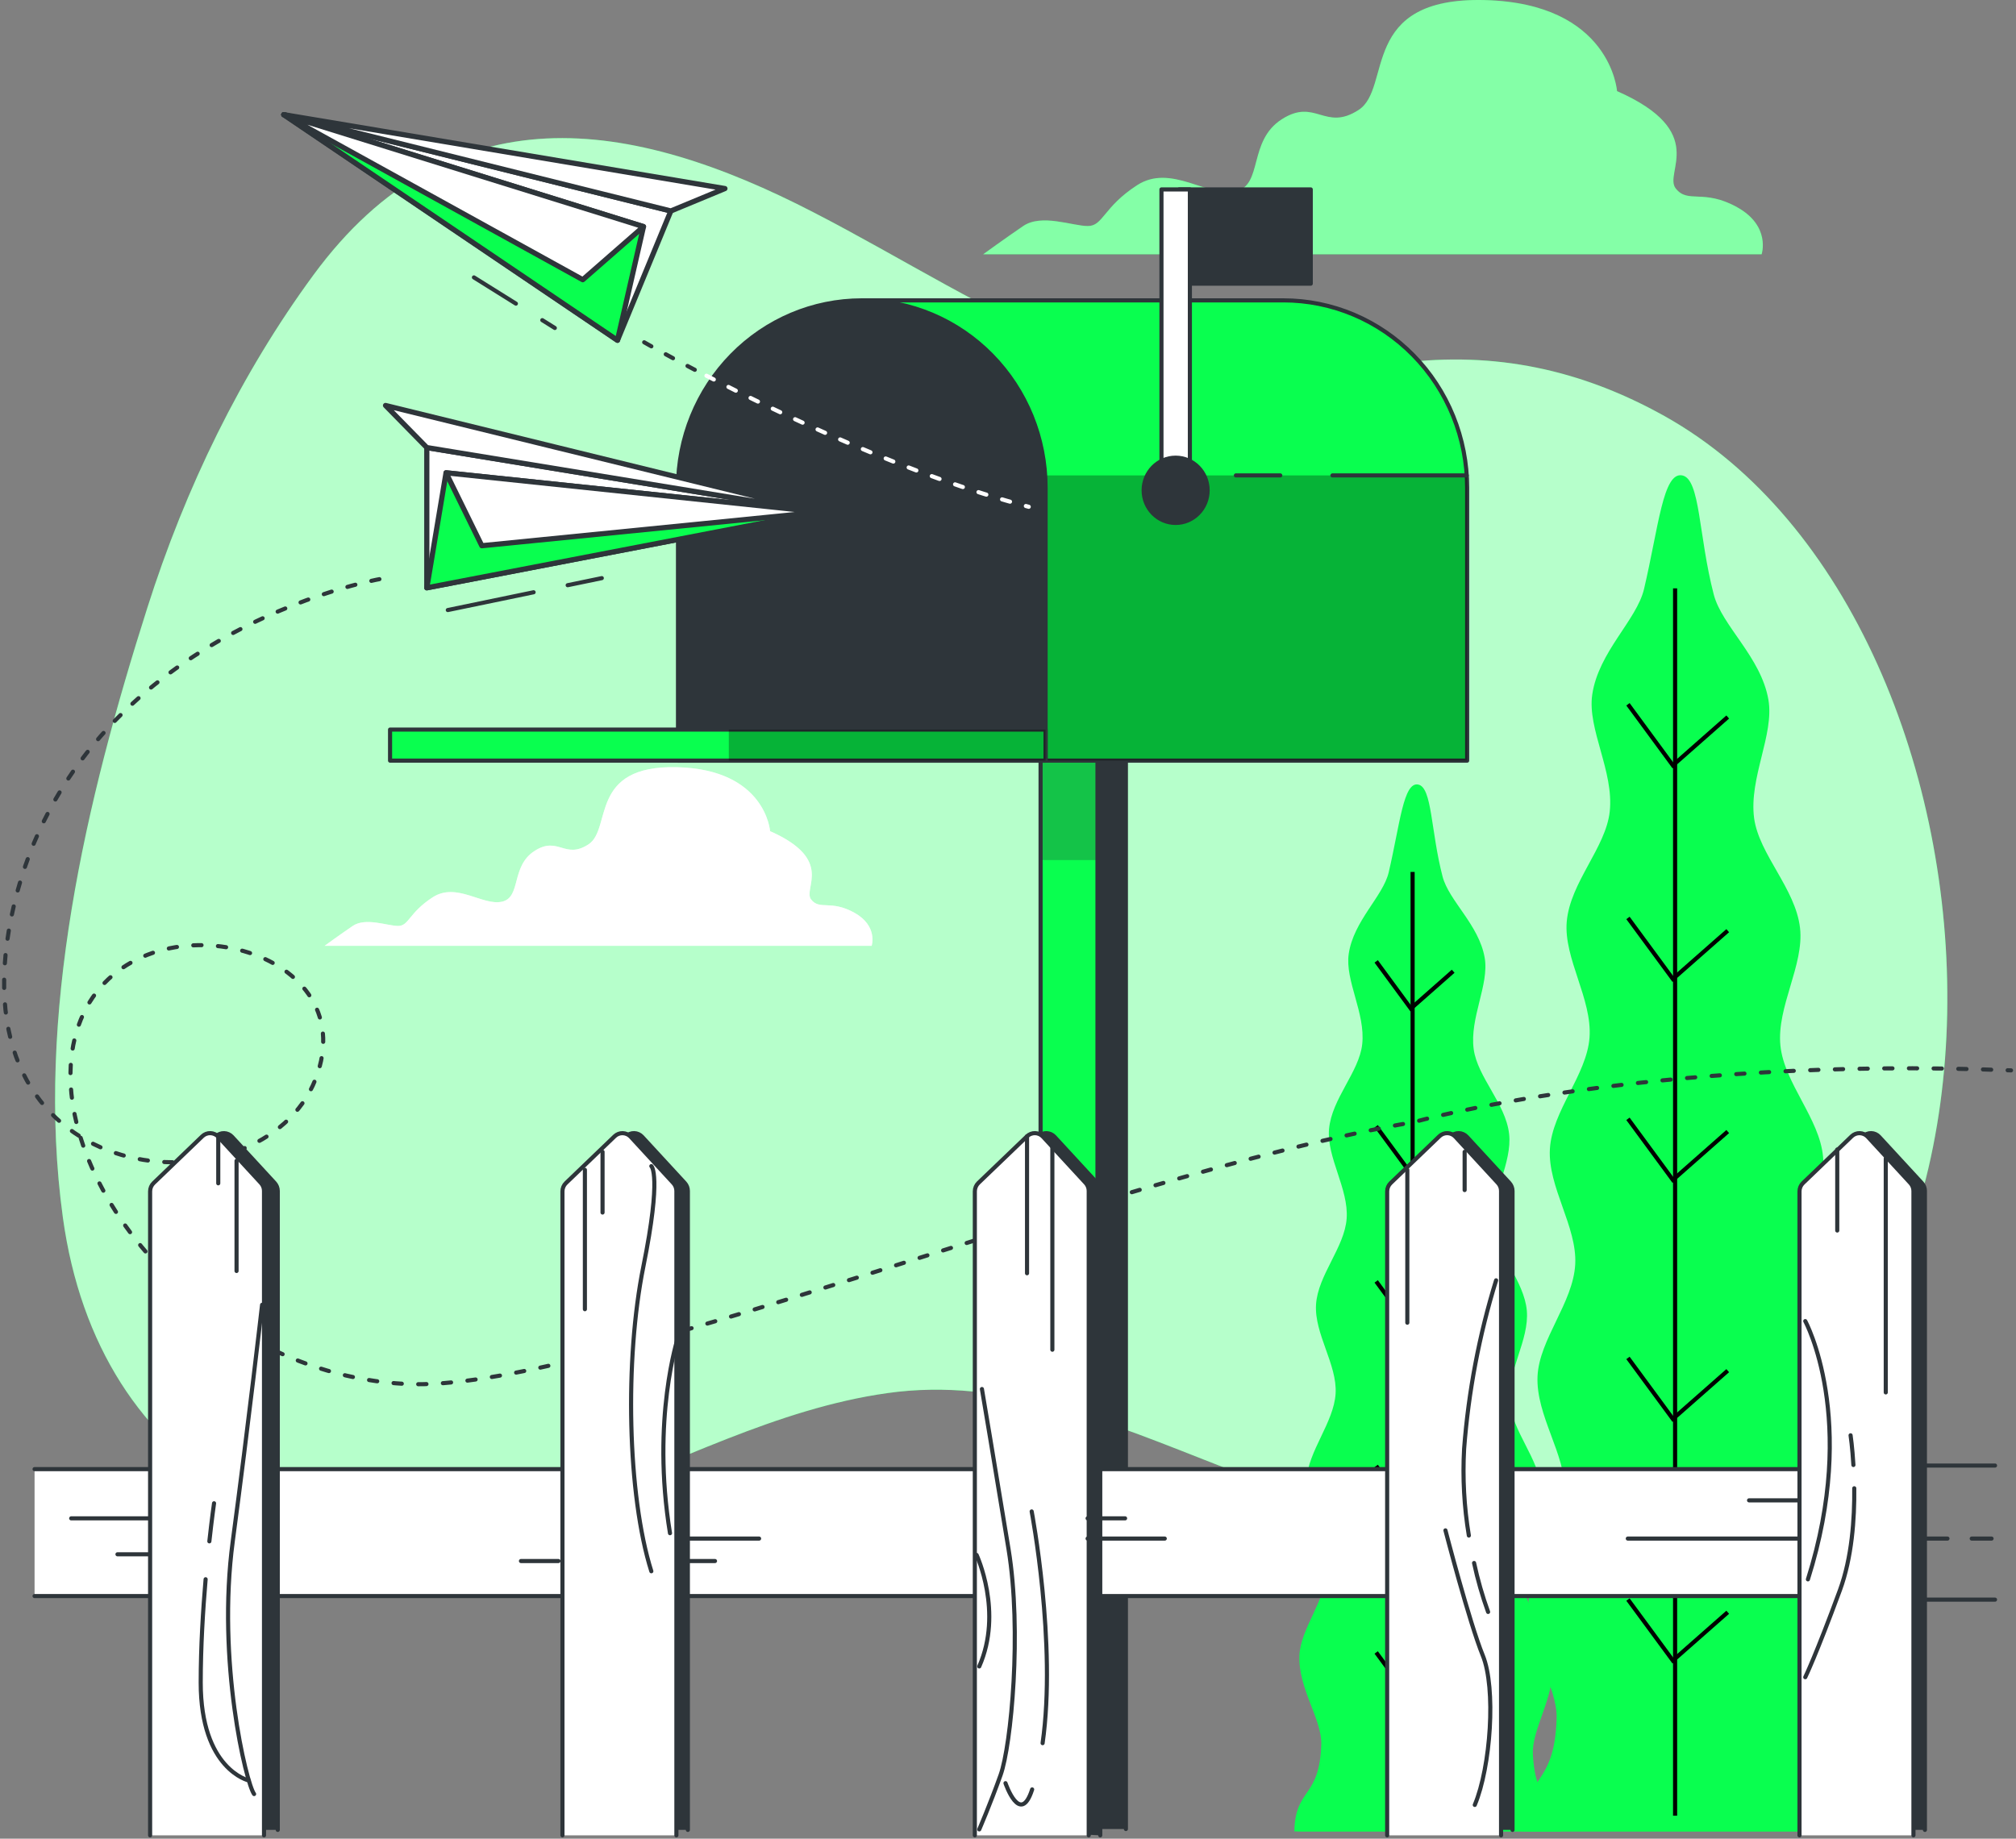 <svg width="490" height="447" viewBox="0 0 490 447" fill="none" xmlns="http://www.w3.org/2000/svg">
<rect x="0" y="0" width="490" height="447" fill="#808080" stroke="none"/>
<path d="M404.55 101.139C384.385 89.876 363.376 85.355 340.45 88.25C312.21 91.806 289.906 95.997 262.885 85.262C240.166 76.246 219.417 62.788 197.748 51.63C153.424 28.694 109.425 21.595 76.196 66.833C58.518 90.907 45.092 118.55 35.825 147.713C20.844 194.763 8.532 246.863 15.284 296.002C23.824 358.295 76.196 387.537 138.844 364.971C164.181 355.849 188.637 342.497 215.658 338.676C272.203 330.665 318.807 383.624 386.614 370.748C503.487 348.591 494.856 151.574 404.55 101.139Z" fill="#09FF4F"/>
<path opacity="0.7" d="M404.55 101.139C384.385 89.876 363.376 85.355 340.45 88.25C312.21 91.806 289.906 95.997 262.885 85.262C240.166 76.246 219.417 62.788 197.748 51.63C153.424 28.694 109.425 21.595 76.196 66.833C58.518 90.907 45.092 118.55 35.825 147.713C20.844 194.763 8.532 246.863 15.284 296.002C23.824 358.295 76.196 387.537 138.844 364.971C164.181 355.849 188.637 342.497 215.658 338.676C272.203 330.665 318.807 383.624 386.614 370.748C503.487 348.591 494.856 151.574 404.55 101.139Z" fill="white"/>
<path d="M422.241 50.388C414.011 45.8 410.279 49.621 407.285 45.8C404.291 41.98 415.515 32.065 393.029 22.15C393.029 22.15 391.539 0.786 360.862 0.019C330.186 -0.747 338.454 21.383 330.225 26.724C321.995 32.065 319.753 23.723 311.523 29.011C303.294 34.299 307.039 45.033 300.313 46.554C293.587 48.074 284.593 39.693 276.363 45.034C268.133 50.374 268.133 54.949 264.401 54.949C260.668 54.949 253.178 51.895 248.693 54.949C244.209 58.002 238.96 61.823 238.96 61.823H428.176C428.176 61.823 430.47 54.962 422.241 50.388Z" fill="#09FF4F"/>
<path opacity="0.5" d="M422.241 50.388C414.011 45.8 410.279 49.621 407.285 45.8C404.291 41.98 415.515 32.065 393.029 22.15C393.029 22.15 391.539 0.786 360.862 0.019C330.186 -0.747 338.454 21.383 330.225 26.724C321.995 32.065 319.753 23.723 311.523 29.011C303.294 34.299 307.039 45.033 300.313 46.554C293.587 48.074 284.593 39.693 276.363 45.034C268.133 50.374 268.133 54.949 264.401 54.949C260.668 54.949 253.178 51.895 248.693 54.949C244.209 58.002 238.96 61.823 238.96 61.823H428.176C428.176 61.823 430.47 54.962 422.241 50.388Z" fill="white"/>
<path d="M207.662 221.891C201.882 218.678 199.251 221.349 197.152 218.678C195.052 216.008 202.932 209.027 187.172 202.061C187.172 202.061 186.123 187.056 164.57 186.514C143.018 185.972 148.811 201.519 143.031 205.273C137.25 209.027 135.682 203.131 129.902 206.886C124.122 210.64 126.74 218.136 122.022 219.207C117.305 220.278 110.981 214.382 105.174 218.136C99.368 221.891 99.394 225.103 96.776 225.103C94.159 225.103 88.884 222.961 85.734 225.103C82.585 227.245 78.904 229.928 78.904 229.928H211.861C211.861 229.928 213.442 225.103 207.662 221.891Z" fill="white"/>
<path opacity="0.5" d="M207.662 221.891C201.882 218.678 199.251 221.349 197.152 218.678C195.052 216.008 202.932 209.027 187.172 202.061C187.172 202.061 186.123 187.056 164.57 186.514C143.018 185.972 148.811 201.519 143.031 205.273C137.25 209.027 135.682 203.131 129.902 206.886C124.122 210.64 126.74 218.136 122.022 219.207C117.305 220.278 110.981 214.382 105.174 218.136C99.368 221.891 99.394 225.103 96.776 225.103C94.159 225.103 88.884 222.961 85.734 225.103C82.585 227.245 78.904 229.928 78.904 229.928H211.861C211.861 229.928 213.442 225.103 207.662 221.891Z" fill="white"/>
<path d="M371.982 445.269H453.889C452.321 435.05 445.88 436.848 445.024 421.011C444.597 413.079 451.841 403.164 451.206 392.693C450.688 384.061 442.355 375.217 441.707 365.341C441.123 356.431 448.187 346.542 447.552 336.945C446.891 327.876 438.48 319.164 437.689 309.725C436.963 300.471 443.936 290.543 443.106 281.236C442.277 271.929 433.684 263.375 432.738 254.201C431.792 244.775 438.544 234.622 437.508 225.606C436.419 216.021 427.554 207.746 426.349 198.915C425.053 189.092 431.287 178.596 429.822 170.108C428.021 159.717 418.534 152.195 416.538 144.528C412.819 130.237 413.285 116.475 408.892 115.576C404.213 114.624 403.138 128.122 399.587 143.206C397.798 150.781 388.532 158.461 387.003 168.866C385.771 177.287 392.329 187.532 391.253 197.315C390.294 206.08 381.65 214.501 380.808 224.033C380.017 232.996 387.028 242.871 386.342 252.244C385.668 261.353 377.27 270.038 376.712 279.292C376.155 288.546 383.361 298.223 382.868 307.358C382.363 316.718 374.133 325.562 373.706 334.565C373.265 344.097 380.639 353.708 380.276 362.539C379.875 372.335 371.762 381.298 371.463 389.864C371.101 400.255 378.579 409.84 378.345 417.759C377.853 434.945 370.142 431.362 369.869 445.19L371.982 445.269Z" fill="#09FF4F"/>
<path d="M407.142 143.034V441.409" stroke="black" stroke-miterlimit="10"/>
<path d="M419.934 174.312L406.598 186.065L395.686 171.219" stroke="black" stroke-miterlimit="10"/>
<path d="M419.934 226.254L406.598 237.993L395.686 223.16" stroke="black" stroke-miterlimit="10"/>
<path d="M419.934 275.088L406.598 286.841L395.686 271.995" stroke="black" stroke-miterlimit="10"/>
<path d="M419.934 333.217L406.598 344.956L395.686 330.123" stroke="black" stroke-miterlimit="10"/>
<path d="M419.934 391.953L406.598 403.693L395.686 388.86" stroke="black" stroke-miterlimit="10"/>
<path d="M316.189 445.269H379.421C378.203 437.337 373.239 438.765 372.578 426.55C372.241 420.389 377.827 412.775 377.347 404.684C376.946 398.074 370.517 391.186 370.012 383.532C369.558 376.658 375.053 368.99 374.522 361.613C374.017 354.607 367.498 347.891 366.914 340.607C366.331 333.322 371.736 325.787 371.101 318.609C370.466 311.43 363.817 304.82 363.117 297.747C362.391 290.463 367.601 282.637 366.798 275.657C365.955 268.267 359.113 261.882 358.192 255.073C357.156 247.485 362.003 239.381 360.862 232.837C359.475 224.813 352.153 218.996 350.624 213.087C347.747 202.061 348.11 191.419 344.714 190.732C341.098 189.991 340.269 200.409 337.534 212.069C336.16 217.912 328.994 223.848 327.814 231.899C326.868 238.403 331.923 246.308 331.093 253.857C330.354 260.626 323.693 267.077 323.032 274.48C322.423 281.394 327.84 289.022 327.309 296.254C326.79 303.287 320.323 309.989 319.87 317.128C319.416 324.267 325.054 331.749 324.626 338.796C324.198 345.842 317.887 352.848 317.563 359.802C317.213 367.152 322.902 374.569 322.63 381.39C322.319 388.952 316.059 395.932 315.826 402.542C315.541 410.554 321.321 417.97 321.14 424.065C320.751 437.285 314.802 434.574 314.595 445.217L316.189 445.269Z" fill="#09FF4F"/>
<path d="M343.34 211.976V442.295" stroke="black" stroke-miterlimit="10"/>
<path d="M353.203 236.116L342.913 245.185L334.489 233.723" stroke="black" stroke-miterlimit="10"/>
<path d="M353.203 276.199L342.913 285.268L334.489 273.819" stroke="black" stroke-miterlimit="10"/>
<path d="M353.203 313.902L342.913 322.971L334.489 311.522" stroke="black" stroke-miterlimit="10"/>
<path d="M353.203 358.771L342.913 367.84L334.489 356.378" stroke="black" stroke-miterlimit="10"/>
<path d="M353.203 404.115L342.913 413.171L334.489 401.723" stroke="black" stroke-miterlimit="10"/>
<path d="M259.826 444.648V177.366H273.655V444.648" fill="#2E353A"/>
<path d="M259.826 444.648V177.366H273.655V444.648" stroke="#2E353A" stroke-linecap="round" stroke-linejoin="round"/>
<path d="M252.918 444.648V177.366H266.747V444.648" fill="#09FF4F"/>
<path d="M252.918 444.648V177.366H266.747V444.648" stroke="#2E353A" stroke-linecap="round" stroke-linejoin="round"/>
<g style="mix-blend-mode:multiply" opacity="0.3">
<path d="M266.747 177.366H252.918V209.094H266.747V177.366Z" fill="#2E353A"/>
</g>
<path d="M311.925 73.02H209.464L254.124 184.915H356.599V118.577C356.599 112.593 355.443 106.668 353.198 101.14C350.953 95.612 347.662 90.589 343.513 86.359C339.365 82.129 334.44 78.773 329.02 76.484C323.6 74.196 317.791 73.019 311.925 73.02Z" fill="#09FF4F" stroke="#2E353A" stroke-linecap="round" stroke-linejoin="round"/>
<g style="mix-blend-mode:multiply" opacity="0.3">
<path d="M246.309 165.323L254.085 184.915H356.598V118.577C356.598 117.572 356.598 116.567 356.495 115.576H246.335L246.309 165.323Z" fill="black"/>
</g>
<path d="M311.174 115.576H300.391" stroke="#2E353A" stroke-linecap="round" stroke-linejoin="round"/>
<path d="M356.495 115.576H323.861" stroke="#2E353A" stroke-linecap="round" stroke-linejoin="round"/>
<path d="M209.464 73.02C221.312 73.02 232.674 77.822 241.052 86.368C249.43 94.913 254.137 106.504 254.137 118.59V184.928H164.791V118.577C164.794 106.493 169.502 94.906 177.88 86.363C186.257 77.82 197.618 73.02 209.464 73.02Z" fill="#2E353A" stroke="#2E353A" stroke-linecap="round" stroke-linejoin="round"/>
<path d="M254.124 177.366H177.141V184.915H254.124V177.366Z" fill="#09FF4F" stroke="#2E353A" stroke-linecap="round" stroke-linejoin="round"/>
<path d="M254.124 177.366H94.806V184.915H254.124V177.366Z" fill="#09FF4F" stroke="#2E353A" stroke-linecap="round" stroke-linejoin="round"/>
<path opacity="0.3" d="M254.124 177.366H177.141V184.915H254.124V177.366Z" fill="black"/>
<path d="M318.587 46.052H286.615V68.962H318.587V46.052Z" fill="#2E353A" stroke="#2E353A" stroke-linecap="round" stroke-linejoin="round"/>
<path d="M289.206 46.052H282.299V117.44H289.206V46.052Z" fill="white" stroke="#2E353A" stroke-linecap="round" stroke-linejoin="round"/>
<path d="M285.746 127.13C290.041 127.13 293.522 123.579 293.522 119.198C293.522 114.817 290.041 111.266 285.746 111.266C281.451 111.266 277.97 114.817 277.97 119.198C277.97 123.579 281.451 127.13 285.746 127.13Z" fill="#2E353A" stroke="#2E353A" stroke-linecap="round" stroke-linejoin="round"/>
<path d="M171.711 91.343C189.751 100.69 221.114 115.668 250.041 123.203" stroke="white" stroke-linecap="round" stroke-linejoin="round" stroke-dasharray="2 4"/>
<path d="M156.574 83.213C156.574 83.213 162.354 86.544 171.711 91.396" stroke="#2E353A" stroke-linecap="round" stroke-linejoin="round" stroke-dasharray="2 4"/>
<path d="M150.081 82.724L163.054 51.287L68.977 27.874L150.081 82.724Z" fill="white" stroke="#2E353A" stroke-width="1.263" stroke-linecap="round" stroke-linejoin="round"/>
<path d="M156.405 55.094L150.081 82.724L68.977 27.874L156.405 55.094Z" fill="#09FF4F" stroke="#2E353A" stroke-width="1.263" stroke-linecap="round" stroke-linejoin="round"/>
<path d="M156.405 55.094L141.644 67.997L68.977 27.874L156.405 55.094Z" fill="white" stroke="#2E353A" stroke-width="1.263" stroke-linecap="round" stroke-linejoin="round"/>
<path d="M163.054 51.287L176.195 45.84L68.977 27.874L163.054 51.287Z" fill="white" stroke="#2E353A" stroke-width="1.263" stroke-linecap="round" stroke-linejoin="round"/>
<path d="M131.807 77.832L134.853 79.736" stroke="#2E353A" stroke-linecap="round" stroke-linejoin="round"/>
<path d="M115.192 67.441L125.392 73.813" stroke="#2E353A" stroke-linecap="round" stroke-linejoin="round"/>
<path d="M103.736 142.901V108.807L199.355 124.486L103.736 142.901Z" fill="white" stroke="#2E353A" stroke-width="1.263" stroke-linecap="round" stroke-linejoin="round"/>
<path d="M108.414 114.941L103.736 142.901L199.355 124.486L108.414 114.941Z" fill="#09FF4F" stroke="#2E353A" stroke-width="1.263" stroke-linecap="round" stroke-linejoin="round"/>
<path d="M108.414 114.941L117.11 132.669L199.355 124.486L108.414 114.941Z" fill="white" stroke="#2E353A" stroke-width="1.263" stroke-linecap="round" stroke-linejoin="round"/>
<path d="M103.736 108.807L93.705 98.575L199.355 124.486L103.736 108.807Z" fill="white" stroke="#2E353A" stroke-width="1.263" stroke-linecap="round" stroke-linejoin="round"/>
<path d="M137.976 142.266L146.27 140.548" stroke="#2E353A" stroke-linecap="round" stroke-linejoin="round"/>
<path d="M108.842 148.308L129.695 143.985" stroke="#2E353A" stroke-linecap="round" stroke-linejoin="round"/>
<path d="M92.214 140.799C92.214 140.799 17.046 154.019 2.79 222.763C-11.466 291.507 63.702 295.473 76.662 262.423C89.622 229.373 32.598 216.153 19.638 247.881C6.678 279.609 45.558 333.811 98.694 336.455C142.849 338.65 266.643 286.074 343.638 272.788C343.638 272.788 400.662 256.686 488.79 260.216" stroke="#2E353A" stroke-linecap="round" stroke-linejoin="round" stroke-dasharray="2 4"/>
<path d="M463.298 356.286H484.902" stroke="#2E353A" stroke-linecap="round" stroke-linejoin="round"/>
<path d="M463.298 388.886H484.902" stroke="#2E353A" stroke-linecap="round" stroke-linejoin="round"/>
<path d="M8.402 388.014H460.706V357.158H8.402" fill="white"/>
<path d="M8.402 388.014H460.706V357.158H8.402" stroke="#2E353A" stroke-linecap="round" stroke-linejoin="round"/>
<path d="M39.843 444.86V289.63C39.843 289.25 39.919 288.873 40.066 288.523C40.213 288.173 40.428 287.857 40.698 287.594L52.518 276.238C53.05 275.731 53.758 275.458 54.486 275.481C55.214 275.503 55.904 275.818 56.406 276.357L66.774 287.608C67.244 288.131 67.507 288.814 67.513 289.525V444.86" fill="#2E353A"/>
<path d="M39.843 444.86V289.63C39.843 289.25 39.919 288.873 40.066 288.523C40.213 288.173 40.428 287.857 40.698 287.594L52.518 276.238C53.05 275.731 53.758 275.458 54.486 275.481C55.214 275.503 55.904 275.818 56.406 276.357L66.774 287.608C67.244 288.131 67.507 288.814 67.513 289.525V444.86" stroke="#2E353A" stroke-linecap="round" stroke-linejoin="round"/>
<path d="M36.486 446.182V289.63C36.486 289.248 36.563 288.87 36.712 288.52C36.862 288.17 37.08 287.855 37.355 287.595L49.174 276.239C49.437 275.986 49.746 275.788 50.084 275.657C50.422 275.526 50.781 275.464 51.142 275.475C51.504 275.486 51.859 275.57 52.188 275.721C52.518 275.873 52.815 276.089 53.062 276.358L63.43 287.608C63.906 288.128 64.17 288.813 64.169 289.525V446.182" fill="white"/>
<path d="M36.486 446.182V289.63C36.486 289.248 36.563 288.87 36.712 288.52C36.862 288.17 37.08 287.855 37.355 287.595L49.174 276.239C49.437 275.986 49.746 275.788 50.084 275.657C50.422 275.526 50.781 275.464 51.142 275.475C51.504 275.486 51.859 275.57 52.188 275.721C52.518 275.873 52.815 276.089 53.062 276.358L63.43 287.608C63.906 288.128 64.17 288.813 64.169 289.525V446.182" stroke="#2E353A" stroke-linecap="round" stroke-linejoin="round"/>
<path d="M139.505 444.86V289.63C139.506 289.25 139.582 288.873 139.729 288.523C139.876 288.173 140.091 287.857 140.361 287.595L152.193 276.239C152.456 275.986 152.765 275.788 153.103 275.657C153.441 275.526 153.8 275.464 154.161 275.475C154.523 275.486 154.878 275.57 155.207 275.721C155.537 275.873 155.834 276.089 156.081 276.358L166.449 287.608C166.925 288.128 167.189 288.813 167.188 289.525V444.86" fill="#2E353A"/>
<path d="M139.505 444.86V289.63C139.506 289.25 139.582 288.873 139.729 288.523C139.876 288.173 140.091 287.857 140.361 287.595L152.193 276.239C152.456 275.986 152.765 275.788 153.103 275.657C153.441 275.526 153.8 275.464 154.161 275.475C154.523 275.486 154.878 275.57 155.207 275.721C155.537 275.873 155.834 276.089 156.081 276.358L166.449 287.608C166.925 288.128 167.189 288.813 167.188 289.525V444.86" stroke="#2E353A" stroke-linecap="round" stroke-linejoin="round"/>
<path d="M136.706 446.182V289.63C136.706 289.248 136.783 288.87 136.932 288.52C137.081 288.17 137.3 287.855 137.574 287.594L149.394 276.238C149.926 275.731 150.634 275.458 151.362 275.481C152.09 275.503 152.78 275.818 153.282 276.357L163.65 287.608C164.129 288.126 164.398 288.812 164.402 289.525V446.182" fill="white"/>
<path d="M136.706 446.182V289.63C136.706 289.248 136.783 288.87 136.932 288.52C137.081 288.17 137.3 287.855 137.574 287.594L149.394 276.238C149.926 275.731 150.634 275.458 151.362 275.481C152.09 275.503 152.78 275.818 153.282 276.357L163.65 287.608C164.129 288.126 164.398 288.812 164.402 289.525V446.182" stroke="#2E353A" stroke-linecap="round" stroke-linejoin="round"/>
<path d="M239.725 444.86V289.63C239.725 289.248 239.802 288.87 239.951 288.52C240.1 288.17 240.319 287.855 240.593 287.594L252.413 276.238C252.945 275.731 253.653 275.458 254.381 275.481C255.109 275.503 255.799 275.818 256.301 276.357L266.669 287.608C267.148 288.126 267.417 288.812 267.421 289.525V446.182" fill="#2E353A"/>
<path d="M239.725 444.86V289.63C239.725 289.248 239.802 288.87 239.951 288.52C240.1 288.17 240.319 287.855 240.593 287.594L252.413 276.238C252.945 275.731 253.653 275.458 254.381 275.481C255.109 275.503 255.799 275.818 256.301 276.357L266.669 287.608C267.148 288.126 267.417 288.812 267.421 289.525V446.182" stroke="#2E353A" stroke-linecap="round" stroke-linejoin="round"/>
<path d="M236.939 446.182V289.63C236.939 289.25 237.015 288.873 237.162 288.523C237.309 288.173 237.524 287.857 237.794 287.595L249.627 276.239C249.889 275.986 250.198 275.788 250.536 275.657C250.874 275.526 251.234 275.464 251.595 275.475C251.956 275.486 252.311 275.57 252.641 275.721C252.97 275.873 253.267 276.089 253.515 276.358L263.883 287.608C264.358 288.128 264.622 288.813 264.621 289.525V446.182" fill="white"/>
<path d="M236.939 446.182V289.63C236.939 289.25 237.015 288.873 237.162 288.523C237.309 288.173 237.524 287.857 237.794 287.595L249.627 276.239C249.889 275.986 250.198 275.788 250.536 275.657C250.874 275.526 251.234 275.464 251.595 275.475C251.956 275.486 252.311 275.57 252.641 275.721C252.97 275.873 253.267 276.089 253.515 276.358L263.883 287.608C264.358 288.128 264.622 288.813 264.621 289.525V446.182" stroke="#2E353A" stroke-linecap="round" stroke-linejoin="round"/>
<path d="M339.958 444.86V289.63C339.958 289.25 340.034 288.873 340.181 288.523C340.328 288.173 340.543 287.857 340.813 287.594L352.633 276.238C353.165 275.731 353.872 275.458 354.601 275.481C355.329 275.503 356.019 275.818 356.521 276.357L366.889 287.608C367.359 288.131 367.622 288.814 367.627 289.525V444.86" fill="#2E353A"/>
<path d="M339.958 444.86V289.63C339.958 289.25 340.034 288.873 340.181 288.523C340.328 288.173 340.543 287.857 340.813 287.594L352.633 276.238C353.165 275.731 353.872 275.458 354.601 275.481C355.329 275.503 356.019 275.818 356.521 276.357L366.889 287.608C367.359 288.131 367.622 288.814 367.627 289.525V444.86" stroke="#2E353A" stroke-linecap="round" stroke-linejoin="round"/>
<path d="M337.158 446.182V289.63C337.158 289.248 337.235 288.87 337.384 288.52C337.534 288.17 337.753 287.855 338.027 287.595L349.846 276.239C350.109 275.986 350.418 275.788 350.756 275.657C351.094 275.526 351.453 275.464 351.814 275.475C352.176 275.486 352.531 275.57 352.861 275.721C353.19 275.873 353.487 276.089 353.734 276.358L364.102 287.608C364.578 288.128 364.842 288.813 364.841 289.525V446.182" fill="white"/>
<path d="M337.158 446.182V289.63C337.158 289.248 337.235 288.87 337.384 288.52C337.534 288.17 337.753 287.855 338.027 287.595L349.846 276.239C350.109 275.986 350.418 275.788 350.756 275.657C351.094 275.526 351.453 275.464 351.814 275.475C352.176 275.486 352.531 275.57 352.861 275.721C353.19 275.873 353.487 276.089 353.734 276.358L364.102 287.608C364.578 288.128 364.842 288.813 364.841 289.525V446.182" stroke="#2E353A" stroke-linecap="round" stroke-linejoin="round"/>
<path d="M440.177 444.86V289.63C440.178 289.25 440.254 288.873 440.401 288.523C440.548 288.173 440.763 287.857 441.033 287.595L452.865 276.239C453.128 275.986 453.437 275.788 453.775 275.657C454.113 275.526 454.472 275.464 454.834 275.475C455.195 275.486 455.55 275.57 455.88 275.721C456.209 275.873 456.506 276.089 456.753 276.358L467.121 287.608C467.597 288.128 467.861 288.813 467.86 289.525V444.86" fill="#2E353A"/>
<path d="M440.177 444.86V289.63C440.178 289.25 440.254 288.873 440.401 288.523C440.548 288.173 440.763 287.857 441.033 287.595L452.865 276.239C453.128 275.986 453.437 275.788 453.775 275.657C454.113 275.526 454.472 275.464 454.834 275.475C455.195 275.486 455.55 275.57 455.88 275.721C456.209 275.873 456.506 276.089 456.753 276.358L467.121 287.608C467.597 288.128 467.861 288.813 467.86 289.525V444.86" stroke="#2E353A" stroke-linecap="round" stroke-linejoin="round"/>
<path d="M437.378 446.182V289.63C437.378 289.248 437.455 288.87 437.604 288.52C437.754 288.17 437.972 287.855 438.247 287.594L450.066 276.238C450.598 275.731 451.306 275.458 452.034 275.481C452.762 275.503 453.453 275.818 453.954 276.357L464.322 287.608C464.801 288.126 465.07 288.812 465.074 289.525V446.182" fill="white"/>
<path d="M437.378 446.182V289.63C437.378 289.248 437.455 288.87 437.604 288.52C437.754 288.17 437.972 287.855 438.247 287.594L450.066 276.238C450.598 275.731 451.306 275.458 452.034 275.481C452.762 275.503 453.453 275.818 453.954 276.357L464.322 287.608C464.801 288.126 465.07 288.812 465.074 289.525V446.182" stroke="#2E353A" stroke-linecap="round" stroke-linejoin="round"/>
<path d="M53.049 276.357V287.674" stroke="#2E353A" stroke-linecap="round" stroke-linejoin="round"/>
<path d="M57.495 282.201V308.984" stroke="#2E353A" stroke-linecap="round" stroke-linejoin="round"/>
<path d="M142.162 284.395V318.278" stroke="#2E353A" stroke-linecap="round" stroke-linejoin="round"/>
<path d="M146.452 280.02V294.773" stroke="#2E353A" stroke-linecap="round" stroke-linejoin="round"/>
<path d="M249.626 276.238V309.539" stroke="#2E353A" stroke-linecap="round" stroke-linejoin="round"/>
<path d="M255.782 278.922V328.127" stroke="#2E353A" stroke-linecap="round" stroke-linejoin="round"/>
<path d="M342.057 284.395V321.556" stroke="#2E353A" stroke-linecap="round" stroke-linejoin="round"/>
<path d="M355.989 280.02V289.313" stroke="#2E353A" stroke-linecap="round" stroke-linejoin="round"/>
<path d="M446.554 279.464V299.149" stroke="#2E353A" stroke-linecap="round" stroke-linejoin="round"/>
<path d="M458.347 281.659V338.505" stroke="#2E353A" stroke-linecap="round" stroke-linejoin="round"/>
<path d="M436.912 364.747H425.118" stroke="#2E353A" stroke-linecap="round" stroke-linejoin="round"/>
<path d="M436.912 374.04H395.647" stroke="#2E353A" stroke-linecap="round" stroke-linejoin="round"/>
<path d="M283.102 374.04H264.349" stroke="#2E353A" stroke-linecap="round" stroke-linejoin="round"/>
<path d="M184.503 374.04H165.75" stroke="#2E353A" stroke-linecap="round" stroke-linejoin="round"/>
<path d="M36.059 369.122H17.306" stroke="#2E353A" stroke-linecap="round" stroke-linejoin="round"/>
<path d="M36.059 377.861H28.555" stroke="#2E353A" stroke-linecap="round" stroke-linejoin="round"/>
<path d="M273.46 369.122H264.349" stroke="#2E353A" stroke-linecap="round" stroke-linejoin="round"/>
<path d="M173.785 379.5H164.674" stroke="#2E353A" stroke-linecap="round" stroke-linejoin="round"/>
<path d="M135.734 379.5H126.623" stroke="#2E353A" stroke-linecap="round" stroke-linejoin="round"/>
<path d="M473.342 374.04H465.307" stroke="#2E353A" stroke-linecap="round" stroke-linejoin="round"/>
<path d="M484.06 374.04H479.239" stroke="#2E353A" stroke-linecap="round" stroke-linejoin="round"/>
<path d="M63.703 317.208C63.703 317.208 60.462 345.617 56.575 374.688C52.687 403.759 59.815 433.504 61.758 436.148" stroke="#2E353A" stroke-linecap="round" stroke-linejoin="round"/>
<path d="M50.885 374.714C51.507 369.043 52.026 365.46 52.026 365.46" stroke="#2E353A" stroke-linecap="round" stroke-linejoin="round"/>
<path d="M60.449 432.843C60.449 432.843 48.785 430.199 48.785 409.047C48.785 400.361 49.33 391.464 49.978 383.929" stroke="#2E353A" stroke-linecap="round" stroke-linejoin="round"/>
<path d="M158.31 283.496C158.31 283.496 160.902 285.479 156.366 307.953C151.83 330.427 152.478 363.477 158.31 381.985" stroke="#2E353A" stroke-linecap="round" stroke-linejoin="round"/>
<path d="M164.79 325.139C164.79 325.139 158.31 344.969 162.846 372.731" stroke="#2E353A" stroke-linecap="round" stroke-linejoin="round"/>
<path d="M238.662 337.685C238.662 337.685 241.902 356.854 245.142 376.671C248.382 396.488 245.79 424.263 243.198 431.521C240.606 438.778 238.014 444.741 238.014 444.741" stroke="#2E353A" stroke-linecap="round" stroke-linejoin="round"/>
<path d="M250.871 435.024C247.981 444.066 244.391 433.503 244.391 433.503" stroke="#2E353A" stroke-linecap="round" stroke-linejoin="round"/>
<path d="M250.754 367.443C250.754 367.443 256.858 399.581 253.411 423.774" stroke="#2E353A" stroke-linecap="round" stroke-linejoin="round"/>
<path d="M237.366 378.02C237.366 378.02 243.846 391.901 238.014 405.121" stroke="#2E353A" stroke-linecap="round" stroke-linejoin="round"/>
<path d="M358.283 379.976C359.151 384.017 360.289 387.992 361.692 391.874" stroke="#2E353A" stroke-linecap="round" stroke-linejoin="round"/>
<path d="M363.636 311.258C359.524 324.573 356.915 338.322 355.86 352.24C355.473 359.282 355.859 366.346 357.013 373.3" stroke="#2E353A" stroke-linecap="round" stroke-linejoin="round"/>
<path d="M351.324 372.044C351.324 372.044 357.156 394.518 360.396 402.45C363.636 410.382 362.34 429.538 358.452 438.792" stroke="#2E353A" stroke-linecap="round" stroke-linejoin="round"/>
<path d="M438.778 321.173C438.778 321.173 451.738 344.969 439.426 383.955" stroke="#2E353A" stroke-linecap="round" stroke-linejoin="round"/>
<path d="M450.688 361.812C450.766 369.241 450.118 378.654 447.202 386.586C441.37 402.45 438.778 407.738 438.778 407.738" stroke="#2E353A" stroke-linecap="round" stroke-linejoin="round"/>
<path d="M449.794 348.935C449.794 348.935 450.222 351.777 450.481 356.153" stroke="#2E353A" stroke-linecap="round" stroke-linejoin="round"/>
</svg>
